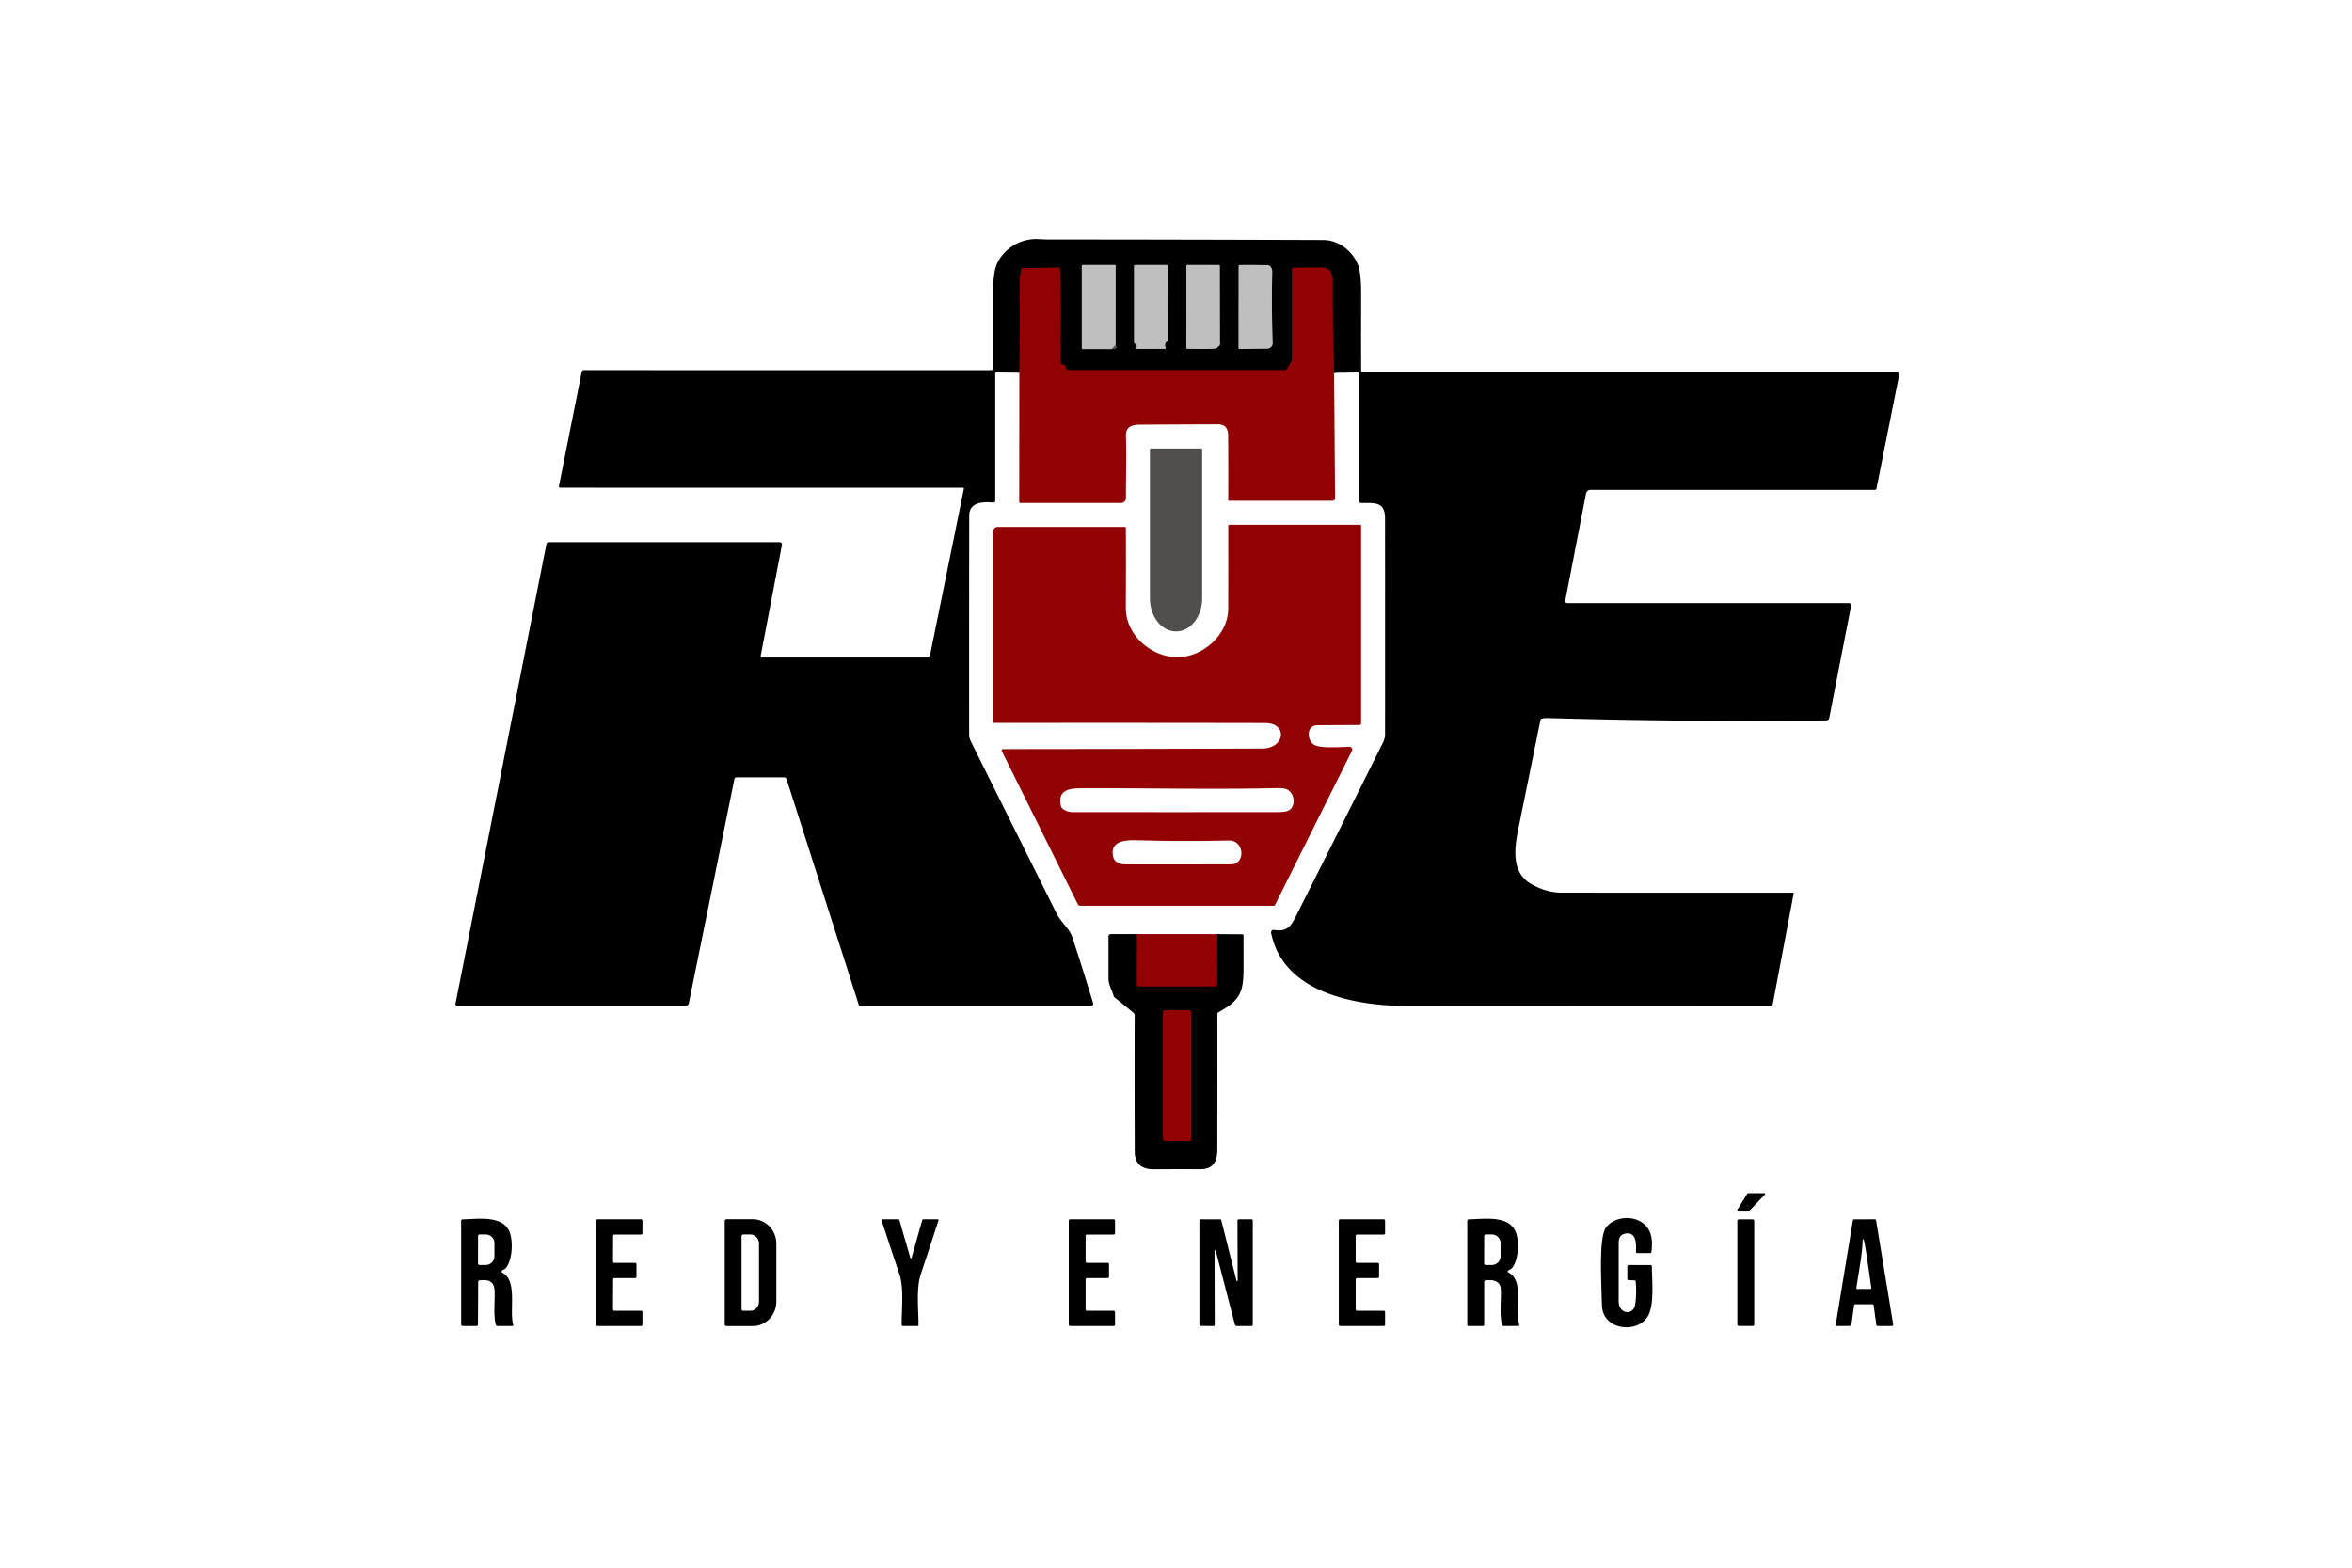 <?xml version="1.0" encoding="UTF-8" standalone="no"?>
<!DOCTYPE svg PUBLIC "-//W3C//DTD SVG 1.1//EN" "http://www.w3.org/Graphics/SVG/1.1/DTD/svg11.dtd">
<svg xmlns="http://www.w3.org/2000/svg" version="1.1" viewBox="0.00 0.00 1080.00 720.00">
<g stroke-width="2.00" fill="none" stroke-linecap="butt">
<path stroke="#490101" vector-effect="non-scaling-stroke" d="
  M 612.60 171.24
  Q 611.82 150.76 611.96 130.20
  C 611.99 126.17 611.41 122.96 606.78 122.95
  Q 600.30 122.93 593.92 123.04
  A 0.69 0.68 89.6 0 0 593.25 123.73
  Q 593.25 143.99 593.25 164.50
  Q 593.25 166.16 590.80 169.62
  Q 590.54 170.00 590.07 170.00
  Q 540.54 170.01 491.00 170.00
  Q 489.57 170.00 489.18 168.20
  Q 489.08 167.72 488.59 167.61
  Q 487.09 167.29 487.06 166.00
  C 486.79 155.60 487.56 140.56 486.71 123.62
  Q 486.68 122.92 485.97 122.93
  L 469.58 123.18
  A 0.68 0.67 5.3 0 0 468.93 123.71
  Q 468.14 127.36 468.18 130.25
  Q 468.43 150.82 468.07 171.17"
/>
<path stroke="#490101" vector-effect="non-scaling-stroke" d="
  M 522.11 429.01
  L 522.07 452.35
  Q 522.07 453.00 522.72 453.00
  L 558.26 453.00
  A 0.68 0.68 0.0 0 0 558.94 452.31
  L 558.92 429.02"
/>
<path stroke="#292727" vector-effect="non-scaling-stroke" d="
  M 510.48 160.32
  Q 513.63 160.34 512.27 158.47"
/>
<path stroke="#606060" vector-effect="non-scaling-stroke" d="
  M 512.27 158.47
  L 512.28 122.16
  Q 512.28 121.74 511.86 121.74
  L 497.06 121.75
  Q 496.75 121.75 496.75 122.07
  L 496.75 159.93
  Q 496.75 160.32 497.13 160.32
  L 510.48 160.32"
/>
<path stroke="#888787" vector-effect="non-scaling-stroke" d="
  M 512.27 158.47
  L 510.48 160.32"
/>
<path stroke="#606060" vector-effect="non-scaling-stroke" d="
  M 521.85 159.52
  L 521.65 159.72
  A 0.31 0.31 0.0 0 0 521.87 160.25
  L 534.80 160.25
  A 0.50 0.49 77.1 0 0 535.24 159.54
  Q 534.44 157.85 535.87 156.79
  Q 536.24 156.52 536.24 156.06
  L 536.14 122.20
  Q 536.14 121.75 535.70 121.75
  L 521.25 121.75
  Q 520.75 121.75 520.75 122.25
  L 520.75 157.22
  Q 520.75 157.60 521.08 157.77
  Q 521.94 158.24 522.01 159.09
  Q 522.03 159.34 521.85 159.52"
/>
<path stroke="#606060" vector-effect="non-scaling-stroke" d="
  M 559.02 159.52
  L 559.86 158.77
  Q 560.18 158.47 560.18 158.04
  L 560.11 122.18
  Q 560.11 121.75 559.68 121.75
  L 545.26 121.75
  Q 544.77 121.75 544.77 122.24
  L 544.74 159.72
  Q 544.74 160.18 545.20 160.19
  C 548.53 160.27 558.45 160.47 558.78 159.83
  A 1.02 0.99 83.8 0 1 559.02 159.52"
/>
<path stroke="#606060" vector-effect="non-scaling-stroke" d="
  M 584.18 124.82
  C 584.21 123.62 583.50 121.84 582.00 121.82
  Q 575.65 121.71 569.27 121.76
  Q 568.77 121.76 568.77 122.26
  L 568.74 159.78
  Q 568.74 160.31 569.28 160.30
  L 581.89 160.12
  A 2.51 2.51 0.0 0 0 584.37 157.52
  Q 583.84 141.60 584.18 124.82"
/>
<path stroke="#490101" vector-effect="non-scaling-stroke" d="
  M 547.00 464.84
  A 0.85 0.85 0.0 0 0 546.15 463.99
  L 534.85 463.99
  A 0.85 0.85 0.0 0 0 534.00 464.84
  L 534.00 523.14
  A 0.85 0.85 0.0 0 0 534.85 523.99
  L 546.15 523.99
  A 0.85 0.85 0.0 0 0 547.00 523.14
  L 547.00 464.84"
/>
</g>
<path fill="#000000" d="
  M 612.60 171.24
  Q 611.82 150.76 611.96 130.20
  C 611.99 126.17 611.41 122.96 606.78 122.95
  Q 600.30 122.93 593.92 123.04
  A 0.69 0.68 89.6 0 0 593.25 123.73
  Q 593.25 143.99 593.25 164.50
  Q 593.25 166.16 590.80 169.62
  Q 590.54 170.00 590.07 170.00
  Q 540.54 170.01 491.00 170.00
  Q 489.57 170.00 489.18 168.20
  Q 489.08 167.72 488.59 167.61
  Q 487.09 167.29 487.06 166.00
  C 486.79 155.60 487.56 140.56 486.71 123.62
  Q 486.68 122.92 485.97 122.93
  L 469.58 123.18
  A 0.68 0.67 5.3 0 0 468.93 123.71
  Q 468.14 127.36 468.18 130.25
  Q 468.43 150.82 468.07 171.17
  L 457.63 171.08
  Q 457.00 171.07 457.00 171.70
  L 457.00 230.00
  A 0.81 0.81 0.0 0 1 456.12 230.81
  C 451.66 230.41 445.06 230.46 445.05 236.81
  Q 444.98 287.28 445.01 337.75
  Q 445.01 338.93 446.22 341.36
  Q 465.68 380.47 485.17 419.57
  C 487.16 423.57 491.06 426.48 492.33 430.30
  Q 497.39 445.59 501.94 460.72
  A 1.00 0.99 81.7 0 1 500.99 462.00
  L 394.83 462.00
  A 0.46 0.45 81.2 0 1 394.40 461.68
  L 361.17 357.84
  A 1.21 1.21 0.0 0 0 360.02 357.00
  L 338.20 357.00
  A 0.99 0.99 0.0 0 0 337.23 357.79
  L 316.30 460.74
  A 1.56 1.56 0.0 0 1 314.77 462.00
  L 209.97 462.00
  A 0.84 0.84 0.0 0 1 209.15 461.00
  L 250.91 249.94
  Q 251.09 249.00 252.05 249.00
  L 358.00 249.00
  A 1.07 1.06 5.4 0 1 359.05 250.26
  L 349.28 301.33
  A 0.56 0.56 0.0 0 0 349.83 302.00
  L 425.82 302.00
  A 1.24 1.24 0.0 0 0 427.04 301.00
  L 442.59 224.52
  A 0.43 0.42 6.0 0 0 442.17 224.01
  L 257.27 223.99
  A 0.62 0.62 0.0 0 1 256.66 223.25
  L 267.12 170.80
  A 1.02 1.01 -84.0 0 1 268.11 169.99
  L 455.25 170.00
  Q 456.00 170.00 456.00 169.26
  Q 456.00 152.21 456.00 134.89
  Q 456.01 125.73 457.52 121.88
  C 460.40 114.54 468.36 109.45 476.52 109.81
  Q 480.51 109.98 480.61 109.98
  Q 544.05 110.02 607.50 110.24
  C 614.79 110.27 620.97 115.23 623.52 121.59
  Q 625.04 125.39 625.01 135.07
  Q 624.97 152.81 625.01 170.49
  A 0.51 0.51 0.0 0 0 625.52 171.00
  L 871.01 171.00
  A 1.06 1.06 0.0 0 1 872.05 172.27
  L 861.65 224.34
  Q 861.51 225.00 860.84 225.00
  L 730.25 225.00
  A 2.00 1.99 5.4 0 0 728.29 226.62
  L 718.73 275.91
  A 0.92 0.92 0.0 0 0 719.63 277.00
  L 849.10 277.00
  A 0.94 0.94 0.0 0 1 850.02 278.12
  L 839.93 329.82
  A 1.29 1.29 0.0 0 1 838.69 330.86
  Q 774.82 331.62 710.50 329.78
  Q 709.06 329.74 707.97 330.06
  Q 707.45 330.22 707.34 330.75
  Q 702.25 355.76 697.17 380.75
  C 695.38 389.57 693.86 400.76 703.15 406.04
  Q 710.04 409.96 717.07 409.97
  Q 770.08 410.03 823.35 409.99
  A 0.29 0.28 5.8 0 1 823.63 410.33
  L 814.03 461.08
  Q 813.86 461.98 812.94 461.98
  Q 730.33 462.02 647.25 462.06
  C 623.53 462.07 589.40 456.62 583.68 428.47
  A 1.17 1.17 0.0 0 1 585.03 427.08
  C 592.06 428.31 593.40 424.12 596.41 418.14
  Q 615.77 379.72 634.95 341.23
  C 635.56 340.00 635.99 338.64 635.99 337.20
  Q 636.02 287.59 635.98 237.98
  C 635.98 230.09 630.75 231.10 624.97 230.99
  A 0.99 0.99 0.0 0 1 624.00 230.00
  L 624.00 171.48
  A 0.43 0.42 0.0 0 0 623.57 171.06
  L 612.60 171.24
  Z
  M 510.48 160.32
  Q 513.63 160.34 512.27 158.47
  L 512.28 122.16
  Q 512.28 121.74 511.86 121.74
  L 497.06 121.75
  Q 496.75 121.75 496.75 122.07
  L 496.75 159.93
  Q 496.75 160.32 497.13 160.32
  L 510.48 160.32
  Z
  M 521.85 159.52
  L 521.65 159.72
  A 0.31 0.31 0.0 0 0 521.87 160.25
  L 534.80 160.25
  A 0.50 0.49 77.1 0 0 535.24 159.54
  Q 534.44 157.85 535.87 156.79
  Q 536.24 156.52 536.24 156.06
  L 536.14 122.20
  Q 536.14 121.75 535.70 121.75
  L 521.25 121.75
  Q 520.75 121.75 520.75 122.25
  L 520.75 157.22
  Q 520.75 157.60 521.08 157.77
  Q 521.94 158.24 522.01 159.09
  Q 522.03 159.34 521.85 159.52
  Z
  M 559.02 159.52
  L 559.86 158.77
  Q 560.18 158.47 560.18 158.04
  L 560.11 122.18
  Q 560.11 121.75 559.68 121.75
  L 545.26 121.75
  Q 544.77 121.75 544.77 122.24
  L 544.74 159.72
  Q 544.74 160.18 545.20 160.19
  C 548.53 160.27 558.45 160.47 558.78 159.83
  A 1.02 0.99 83.8 0 1 559.02 159.52
  Z
  M 584.18 124.82
  C 584.21 123.62 583.50 121.84 582.00 121.82
  Q 575.65 121.71 569.27 121.76
  Q 568.77 121.76 568.77 122.26
  L 568.74 159.78
  Q 568.74 160.31 569.28 160.30
  L 581.89 160.12
  A 2.51 2.51 0.0 0 0 584.37 157.52
  Q 583.84 141.60 584.18 124.82
  Z"
/>
<path fill="#bfbfbf" d="
  M 512.27 158.47
  L 510.48 160.32
  L 497.13 160.32
  Q 496.75 160.32 496.75 159.93
  L 496.75 122.07
  Q 496.75 121.75 497.06 121.75
  L 511.86 121.74
  Q 512.28 121.74 512.28 122.16
  L 512.27 158.47
  Z"
/>
<path fill="#bfbfbf" d="
  M 522.01 159.09
  Q 521.94 158.24 521.08 157.77
  Q 520.75 157.60 520.75 157.22
  L 520.75 122.25
  Q 520.75 121.75 521.25 121.75
  L 535.70 121.75
  Q 536.14 121.75 536.14 122.20
  L 536.24 156.06
  Q 536.24 156.52 535.87 156.79
  Q 534.44 157.85 535.24 159.54
  A 0.50 0.49 77.1 0 1 534.80 160.25
  L 521.87 160.25
  A 0.31 0.31 0.0 0 1 521.65 159.72
  L 521.85 159.52
  Q 522.03 159.34 522.01 159.09
  Z"
/>
<path fill="#bfbfbf" d="
  M 558.78 159.83
  C 558.45 160.47 548.53 160.27 545.20 160.19
  Q 544.74 160.18 544.74 159.72
  L 544.77 122.24
  Q 544.77 121.75 545.26 121.75
  L 559.68 121.75
  Q 560.11 121.75 560.11 122.18
  L 560.18 158.04
  Q 560.18 158.47 559.86 158.77
  L 559.02 159.52
  A 1.02 0.99 83.8 0 0 558.78 159.83
  Z"
/>
<path fill="#bfbfbf" d="
  M 582.00 121.82
  C 583.50 121.84 584.21 123.62 584.18 124.82
  Q 583.84 141.60 584.37 157.52
  A 2.51 2.51 0.0 0 1 581.89 160.12
  L 569.28 160.30
  Q 568.74 160.31 568.74 159.78
  L 568.77 122.26
  Q 568.77 121.76 569.27 121.76
  Q 575.65 121.71 582.00 121.82
  Z"
/>
<path fill="#920202" d="
  M 612.60 171.24
  L 613.04 228.70
  Q 613.05 230.00 611.75 230.00
  L 564.52 230.00
  A 0.54 0.54 0.0 0 1 563.98 229.46
  Q 564.05 214.87 563.94 200.00
  Q 563.90 194.85 559.20 194.87
  Q 541.75 194.92 524.33 195.03
  C 520.06 195.05 516.85 195.54 517.01 200.48
  C 517.32 209.98 516.97 219.50 517.02 228.72
  A 2.27 2.27 0.0 0 1 514.75 231.00
  L 468.53 231.00
  A 0.52 0.52 0.0 0 1 468.01 230.48
  L 468.07 171.17
  Q 468.43 150.82 468.18 130.25
  Q 468.14 127.36 468.93 123.71
  A 0.68 0.67 5.3 0 1 469.58 123.18
  L 485.97 122.93
  Q 486.68 122.92 486.71 123.62
  C 487.56 140.56 486.79 155.60 487.06 166.00
  Q 487.09 167.29 488.59 167.61
  Q 489.08 167.72 489.18 168.20
  Q 489.57 170.00 491.00 170.00
  Q 540.54 170.01 590.07 170.00
  Q 590.54 170.00 590.80 169.62
  Q 593.25 166.16 593.25 164.50
  Q 593.25 143.99 593.25 123.73
  A 0.69 0.68 89.6 0 1 593.92 123.04
  Q 600.30 122.93 606.78 122.95
  C 611.41 122.96 611.99 126.17 611.96 130.20
  Q 611.82 150.76 612.60 171.24
  Z"
/>
<path fill="#514e4e" d="
  M 512.27 158.47
  Q 513.63 160.34 510.48 160.32
  L 512.27 158.47
  Z"
/>
<path fill="#514e4e" d="
  M 551.53 206.00
  A 0.49 0.49 0.0 0 1 552.02 206.49
  L 552.02 274.77
  A 15.21 11.95 90.0 0 1 540.07 289.98
  L 539.97 289.98
  A 15.21 11.95 -90.0 0 1 528.02 274.77
  L 528.02 206.49
  A 0.49 0.49 0.0 0 1 528.51 206.00
  L 551.53 206.00
  Z"
/>
<path fill="#920202" d="
  M 580.93 332.06
  Q 518.69 331.94 456.54 332.02
  A 0.54 0.54 0.0 0 1 456.00 331.48
  L 456.00 244.16
  A 2.16 2.16 0.0 0 1 458.16 242.00
  L 516.48 242.00
  A 0.50 0.50 0.0 0 1 516.98 242.50
  Q 517.05 260.75 516.96 279.21
  C 516.91 291.29 528.09 301.43 540.00 301.83
  C 551.83 302.23 563.94 291.76 563.97 279.62
  Q 564.03 260.55 563.99 241.53
  A 0.53 0.52 -90.0 0 1 564.51 241.00
  L 624.50 241.00
  A 0.50 0.50 0.0 0 1 625.00 241.50
  L 625.00 332.21
  A 0.78 0.78 0.0 0 1 624.21 332.99
  Q 614.79 332.99 605.01 333.07
  C 599.80 333.11 600.08 339.66 603.18 341.91
  C 606.02 343.96 615.99 342.98 619.76 343.02
  A 1.21 1.21 0.0 0 1 620.83 344.77
  L 585.45 415.67
  Q 585.29 416.00 584.91 416.00
  L 496.01 416.00
  A 1.21 1.20 -13.1 0 1 494.93 415.33
  L 460.03 344.99
  A 0.66 0.65 -13.3 0 1 460.62 344.04
  Q 520.01 344.00 579.50 343.79
  C 590.16 343.75 591.45 332.08 580.93 332.06
  Z
  M 487.12 369.99
  C 487.55 372.08 490.72 372.99 492.49 372.99
  Q 539.56 373.02 586.63 372.99
  Q 590.24 372.98 591.65 372.27
  C 595.12 370.50 594.60 364.54 591.23 362.70
  Q 589.75 361.89 586.62 361.96
  C 556.69 362.63 526.63 361.92 496.68 362.04
  C 490.99 362.06 485.61 362.74 487.12 369.99
  Z
  M 511.16 393.52
  C 511.77 396.13 514.39 396.99 516.75 396.99
  Q 540.97 397.03 565.19 396.97
  C 572.05 396.95 571.49 385.86 564.25 386.02
  Q 543.02 386.50 521.78 385.91
  C 516.96 385.78 509.42 386.15 511.16 393.52
  Z"
/>
<path fill="#000000" d="
  M 522.11 429.01
  L 522.07 452.35
  Q 522.07 453.00 522.72 453.00
  L 558.26 453.00
  A 0.68 0.68 0.0 0 0 558.94 452.31
  L 558.92 429.02
  L 570.43 429.09
  Q 571.00 429.10 571.00 429.66
  Q 571.01 437.35 571.01 444.92
  C 571.01 456.39 568.93 459.60 559.49 464.92
  Q 558.99 465.20 558.99 465.78
  Q 559.03 496.95 558.97 528.08
  C 558.96 533.73 556.85 537.05 551.02 537.01
  Q 540.48 536.95 529.97 537.04
  C 524.48 537.08 521.08 534.75 521.06 529.05
  Q 520.94 497.50 521.02 466.38
  A 1.67 1.66 -70.7 0 0 520.40 465.08
  L 511.90 458.15
  A 1.69 1.63 12.7 0 1 511.34 457.30
  C 510.49 454.33 509.00 452.40 509.00 449.25
  Q 509.00 439.61 509.00 430.02
  A 1.01 1.01 0.0 0 1 510.01 429.01
  L 522.11 429.01
  Z
  M 547.00 464.84
  A 0.85 0.85 0.0 0 0 546.15 463.99
  L 534.85 463.99
  A 0.85 0.85 0.0 0 0 534.00 464.84
  L 534.00 523.14
  A 0.85 0.85 0.0 0 0 534.85 523.99
  L 546.15 523.99
  A 0.85 0.85 0.0 0 0 547.00 523.14
  L 547.00 464.84
  Z"
/>
<path fill="#920202" d="
  M 522.11 429.01
  L 558.92 429.02
  L 558.94 452.31
  A 0.68 0.68 0.0 0 1 558.26 453.00
  L 522.72 453.00
  Q 522.07 453.00 522.07 452.35
  L 522.11 429.01
  Z"
/>
<rect fill="#920202" x="534.00" y="463.99" width="13.00" height="60.00" rx="0.85"/>
<path fill="#000000" d="
  M 802.66 548.00
  L 810.21 548.00
  A 0.34 0.34 0.0 0 1 810.46 548.58
  L 803.45 555.90
  A 0.34 0.34 0.0 0 1 803.20 556.00
  L 798.11 556.00
  A 0.34 0.34 0.0 0 1 797.82 555.48
  L 802.37 548.16
  A 0.34 0.34 0.0 0 1 802.66 548.00
  Z"
/>
<path fill="#000000" d="
  M 750.54 588.03
  L 747.80 587.94
  Q 747.25 587.93 747.25 587.37
  L 747.25 581.74
  Q 747.25 580.99 748.01 580.99
  L 757.97 581.02
  Q 758.46 581.02 758.47 581.51
  C 758.54 587.75 759.86 599.81 756.39 604.97
  C 751.82 611.77 739.34 611.03 736.27 603.14
  Q 735.55 601.30 735.53 598.13
  C 735.49 591.31 733.78 568.06 737.61 563.49
  C 742.35 557.83 752.96 557.94 756.96 564.56
  Q 759.27 568.38 758.26 575.21
  Q 758.22 575.50 757.93 575.50
  L 751.74 575.50
  Q 751.18 575.50 751.21 574.94
  C 751.41 571.17 751.34 565.42 746.09 566.60
  C 744.10 567.05 743.27 568.56 743.27 570.61
  Q 743.24 584.12 743.25 597.63
  C 743.26 603.71 750.14 604.33 750.88 599.04
  Q 751.61 593.80 751.07 588.53
  Q 751.02 588.04 750.54 588.03
  Z"
/>
<path fill="#000000" d="
  M 227.11 592.77
  C 226.88 588.28 224.12 587.56 220.18 588.07
  Q 219.58 588.15 219.58 588.76
  L 219.48 608.30
  Q 219.47 609.00 218.77 609.00
  L 212.53 608.99
  Q 211.75 608.99 211.75 608.21
  L 211.75 560.73
  A 0.72 0.72 0.0 0 1 212.46 560.01
  C 219.44 559.93 231.44 557.82 234.22 566.46
  C 235.61 570.75 235.25 578.96 232.16 582.53
  Q 231.86 582.87 231.43 583.03
  Q 230.86 583.25 230.45 583.66
  Q 229.97 584.13 230.57 584.44
  C 237.82 588.09 233.75 601.80 235.66 608.43
  Q 235.82 609.00 235.23 609.00
  L 228.49 609.00
  Q 227.88 609.00 227.71 608.42
  C 226.45 604.10 227.34 597.44 227.11 592.77
  Z
  M 219.53 567.67
  L 219.49 580.25
  A 0.72 0.72 0.0 0 0 220.21 580.97
  L 222.96 580.98
  A 4.05 3.95 0.2 0 0 227.02 577.04
  L 227.04 570.92
  A 4.05 3.95 0.2 0 0 223.00 566.96
  L 220.25 566.95
  A 0.72 0.72 0.0 0 0 219.53 567.67
  Z"
/>
<path fill="#000000" d="
  M 282.10 602.00
  L 294.39 602.00
  A 0.61 0.61 0.0 0 1 295.00 602.61
  L 295.00 608.39
  A 0.61 0.61 0.0 0 1 294.39 609.00
  L 274.36 609.00
  A 0.61 0.61 0.0 0 1 273.75 608.39
  L 273.75 560.61
  A 0.61 0.61 0.0 0 1 274.36 560.00
  L 294.39 560.00
  A 0.61 0.61 0.0 0 1 295.00 560.61
  L 295.00 566.39
  A 0.61 0.61 0.0 0 1 294.39 567.00
  L 282.14 567.00
  A 0.61 0.61 0.0 0 0 281.53 567.61
  L 281.49 579.39
  A 0.61 0.61 0.0 0 0 282.10 580.00
  L 291.64 580.00
  A 0.61 0.61 0.0 0 1 292.25 580.61
  L 292.25 586.39
  A 0.61 0.61 0.0 0 1 291.64 587.00
  L 282.14 587.00
  A 0.61 0.61 0.0 0 0 281.53 587.61
  L 281.49 601.39
  A 0.61 0.61 0.0 0 0 282.10 602.00
  Z"
/>
<path fill="#000000" d="
  M 332.78 560.79
  A 0.83 0.83 0.0 0 1 333.61 559.96
  L 345.61 559.96
  A 11.23 10.87 -90.0 0 1 356.48 571.19
  L 356.48 597.81
  A 11.23 10.87 90.0 0 1 345.61 609.04
  L 333.61 609.04
  A 0.83 0.83 0.0 0 1 332.78 608.21
  L 332.78 560.79
  Z
  M 340.50 567.75
  L 340.50 601.23
  A 0.79 0.79 0.0 0 0 341.29 602.02
  L 344.51 602.02
  A 4.21 4.01 -90.0 0 0 348.52 597.81
  L 348.52 571.17
  A 4.21 4.01 90.0 0 0 344.51 566.96
  L 341.29 566.96
  A 0.79 0.79 0.0 0 0 340.50 567.75
  Z"
/>
<path fill="#000000" d="
  M 417.99 577.68
  A 0.30 0.30 0.0 0 0 418.57 577.68
  L 423.45 560.43
  Q 423.57 560.00 424.01 560.00
  L 430.47 560.00
  Q 431.11 560.00 430.91 560.61
  Q 426.91 572.95 422.80 585.20
  C 420.63 591.71 421.74 601.48 421.75 608.43
  Q 421.76 609.00 421.19 609.00
  L 414.57 609.00
  Q 414.01 609.00 414.01 608.44
  C 413.99 601.55 415.14 591.68 413.01 585.28
  Q 408.90 572.96 404.84 560.63
  Q 404.63 560.00 405.30 560.00
  L 412.38 560.00
  Q 412.88 560.00 413.02 560.48
  L 417.99 577.68
  Z"
/>
<path fill="#000000" d="
  M 490.75 608.38
  L 490.75 560.61
  A 0.61 0.61 0.0 0 1 491.36 560.00
  L 511.39 560.00
  A 0.61 0.61 0.0 0 1 512.00 560.61
  L 512.00 566.39
  A 0.61 0.61 0.0 0 1 511.39 567.00
  L 499.11 567.00
  A 0.61 0.61 0.0 0 0 498.50 567.61
  L 498.50 579.39
  A 0.61 0.61 0.0 0 0 499.11 580.00
  L 508.64 580.00
  A 0.61 0.61 0.0 0 1 509.25 580.61
  L 509.25 586.39
  A 0.61 0.61 0.0 0 1 508.64 587.00
  L 499.11 587.00
  A 0.61 0.61 0.0 0 0 498.50 587.61
  L 498.50 601.39
  A 0.61 0.61 0.0 0 0 499.11 602.00
  L 511.39 602.00
  A 0.61 0.61 0.0 0 1 512.00 602.61
  L 512.00 608.40
  A 0.61 0.61 0.0 0 1 511.39 609.01
  L 491.36 608.99
  A 0.61 0.61 0.0 0 1 490.75 608.38
  Z"
/>
<path fill="#000000" d="
  M 558.25 574.49
  A 0.28 0.28 0.0 0 0 557.69 574.56
  L 557.78 608.37
  Q 557.78 609.02 557.13 609.01
  L 551.32 608.97
  A 0.58 0.58 0.0 0 1 550.75 608.39
  L 550.75 560.75
  A 0.75 0.75 0.0 0 1 551.50 560.00
  L 560.35 560.01
  A 0.42 0.42 0.0 0 1 560.76 560.33
  L 567.78 588.22
  A 0.27 0.27 0.0 0 0 568.31 588.15
  L 568.22 560.64
  A 0.64 0.64 0.0 0 1 568.86 560.00
  L 574.62 560.00
  Q 575.25 560.00 575.25 560.63
  L 575.25 608.37
  Q 575.25 609.00 574.63 609.00
  L 567.87 609.00
  A 0.85 0.84 -7.0 0 1 567.05 608.36
  L 558.25 574.49
  Z"
/>
<path fill="#000000" d="
  M 614.75 608.35
  L 614.75 560.64
  A 0.64 0.64 0.0 0 1 615.39 560.00
  L 635.36 560.00
  A 0.64 0.64 0.0 0 1 636.00 560.64
  L 636.00 566.36
  A 0.64 0.64 0.0 0 1 635.36 567.00
  L 623.14 567.00
  A 0.64 0.64 0.0 0 0 622.50 567.64
  L 622.50 579.36
  A 0.64 0.64 0.0 0 0 623.14 580.00
  L 632.61 580.00
  A 0.64 0.64 0.0 0 1 633.25 580.64
  L 633.25 586.36
  A 0.64 0.64 0.0 0 1 632.61 587.00
  L 623.14 587.00
  A 0.64 0.64 0.0 0 0 622.50 587.64
  L 622.50 601.36
  A 0.64 0.64 0.0 0 0 623.14 602.00
  L 635.36 602.00
  A 0.64 0.64 0.0 0 1 636.00 602.64
  L 636.00 608.37
  A 0.64 0.64 0.0 0 1 635.36 609.01
  L 615.39 608.99
  A 0.64 0.64 0.0 0 1 614.75 608.35
  Z"
/>
<path fill="#000000" d="
  M 689.17 592.45
  C 689.04 588.17 685.59 587.63 682.12 588.07
  Q 681.52 588.15 681.52 588.75
  L 681.52 608.61
  A 0.38 0.38 0.0 0 1 681.14 608.99
  L 674.38 609.00
  Q 673.75 609.00 673.75 608.38
  L 673.75 560.75
  A 0.74 0.74 0.0 0 1 674.48 560.01
  C 681.44 559.92 693.44 557.82 696.22 566.46
  C 697.59 570.71 697.24 578.85 694.26 582.43
  A 2.06 1.98 -79.7 0 1 693.40 583.05
  Q 692.87 583.25 692.49 583.62
  Q 692.01 584.07 692.59 584.37
  C 700.19 588.35 695.26 601.46 697.65 608.41
  A 0.42 0.42 0.0 0 1 697.26 608.97
  L 690.51 609.01
  Q 689.84 609.02 689.67 608.37
  C 688.52 603.79 689.31 597.28 689.17 592.45
  Z
  M 681.53 567.67
  L 681.49 580.25
  A 0.72 0.72 0.0 0 0 682.21 580.97
  L 684.96 580.98
  A 4.05 3.95 0.2 0 0 689.02 577.04
  L 689.04 570.92
  A 4.05 3.95 0.2 0 0 685.00 566.96
  L 682.25 566.95
  A 0.72 0.72 0.0 0 0 681.53 567.67
  Z"
/>
<rect fill="#000000" x="797.75" y="560.01" width="7.76" height="48.98" rx="0.69"/>
<path fill="#000000" d="
  M 859.76 599.00
  L 851.98 599.00
  A 0.62 0.62 0.0 0 0 851.37 599.53
  L 850.12 608.44
  A 0.62 0.62 0.0 0 1 849.51 608.97
  L 843.56 609.01
  A 0.62 0.62 0.0 0 1 842.95 608.29
  L 850.81 560.54
  A 0.62 0.62 0.0 0 1 851.42 560.02
  L 860.85 559.99
  A 0.62 0.62 0.0 0 1 861.47 560.51
  L 869.32 608.28
  A 0.62 0.62 0.0 0 1 868.71 609.00
  L 862.18 609.00
  A 0.62 0.62 0.0 0 1 861.57 608.46
  L 860.37 599.54
  A 0.62 0.62 0.0 0 0 859.76 599.00
  Z
  M 855.28 569.58
  C 855.25 575.12 853.82 582.26 852.42 591.42
  Q 852.33 592.00 852.91 592.00
  L 858.83 591.99
  A 0.45 0.45 0.0 0 0 859.28 591.48
  C 858.97 589.36 856.24 569.34 855.72 569.23
  Q 855.28 569.13 855.28 569.58
  Z"
/>
</svg>
